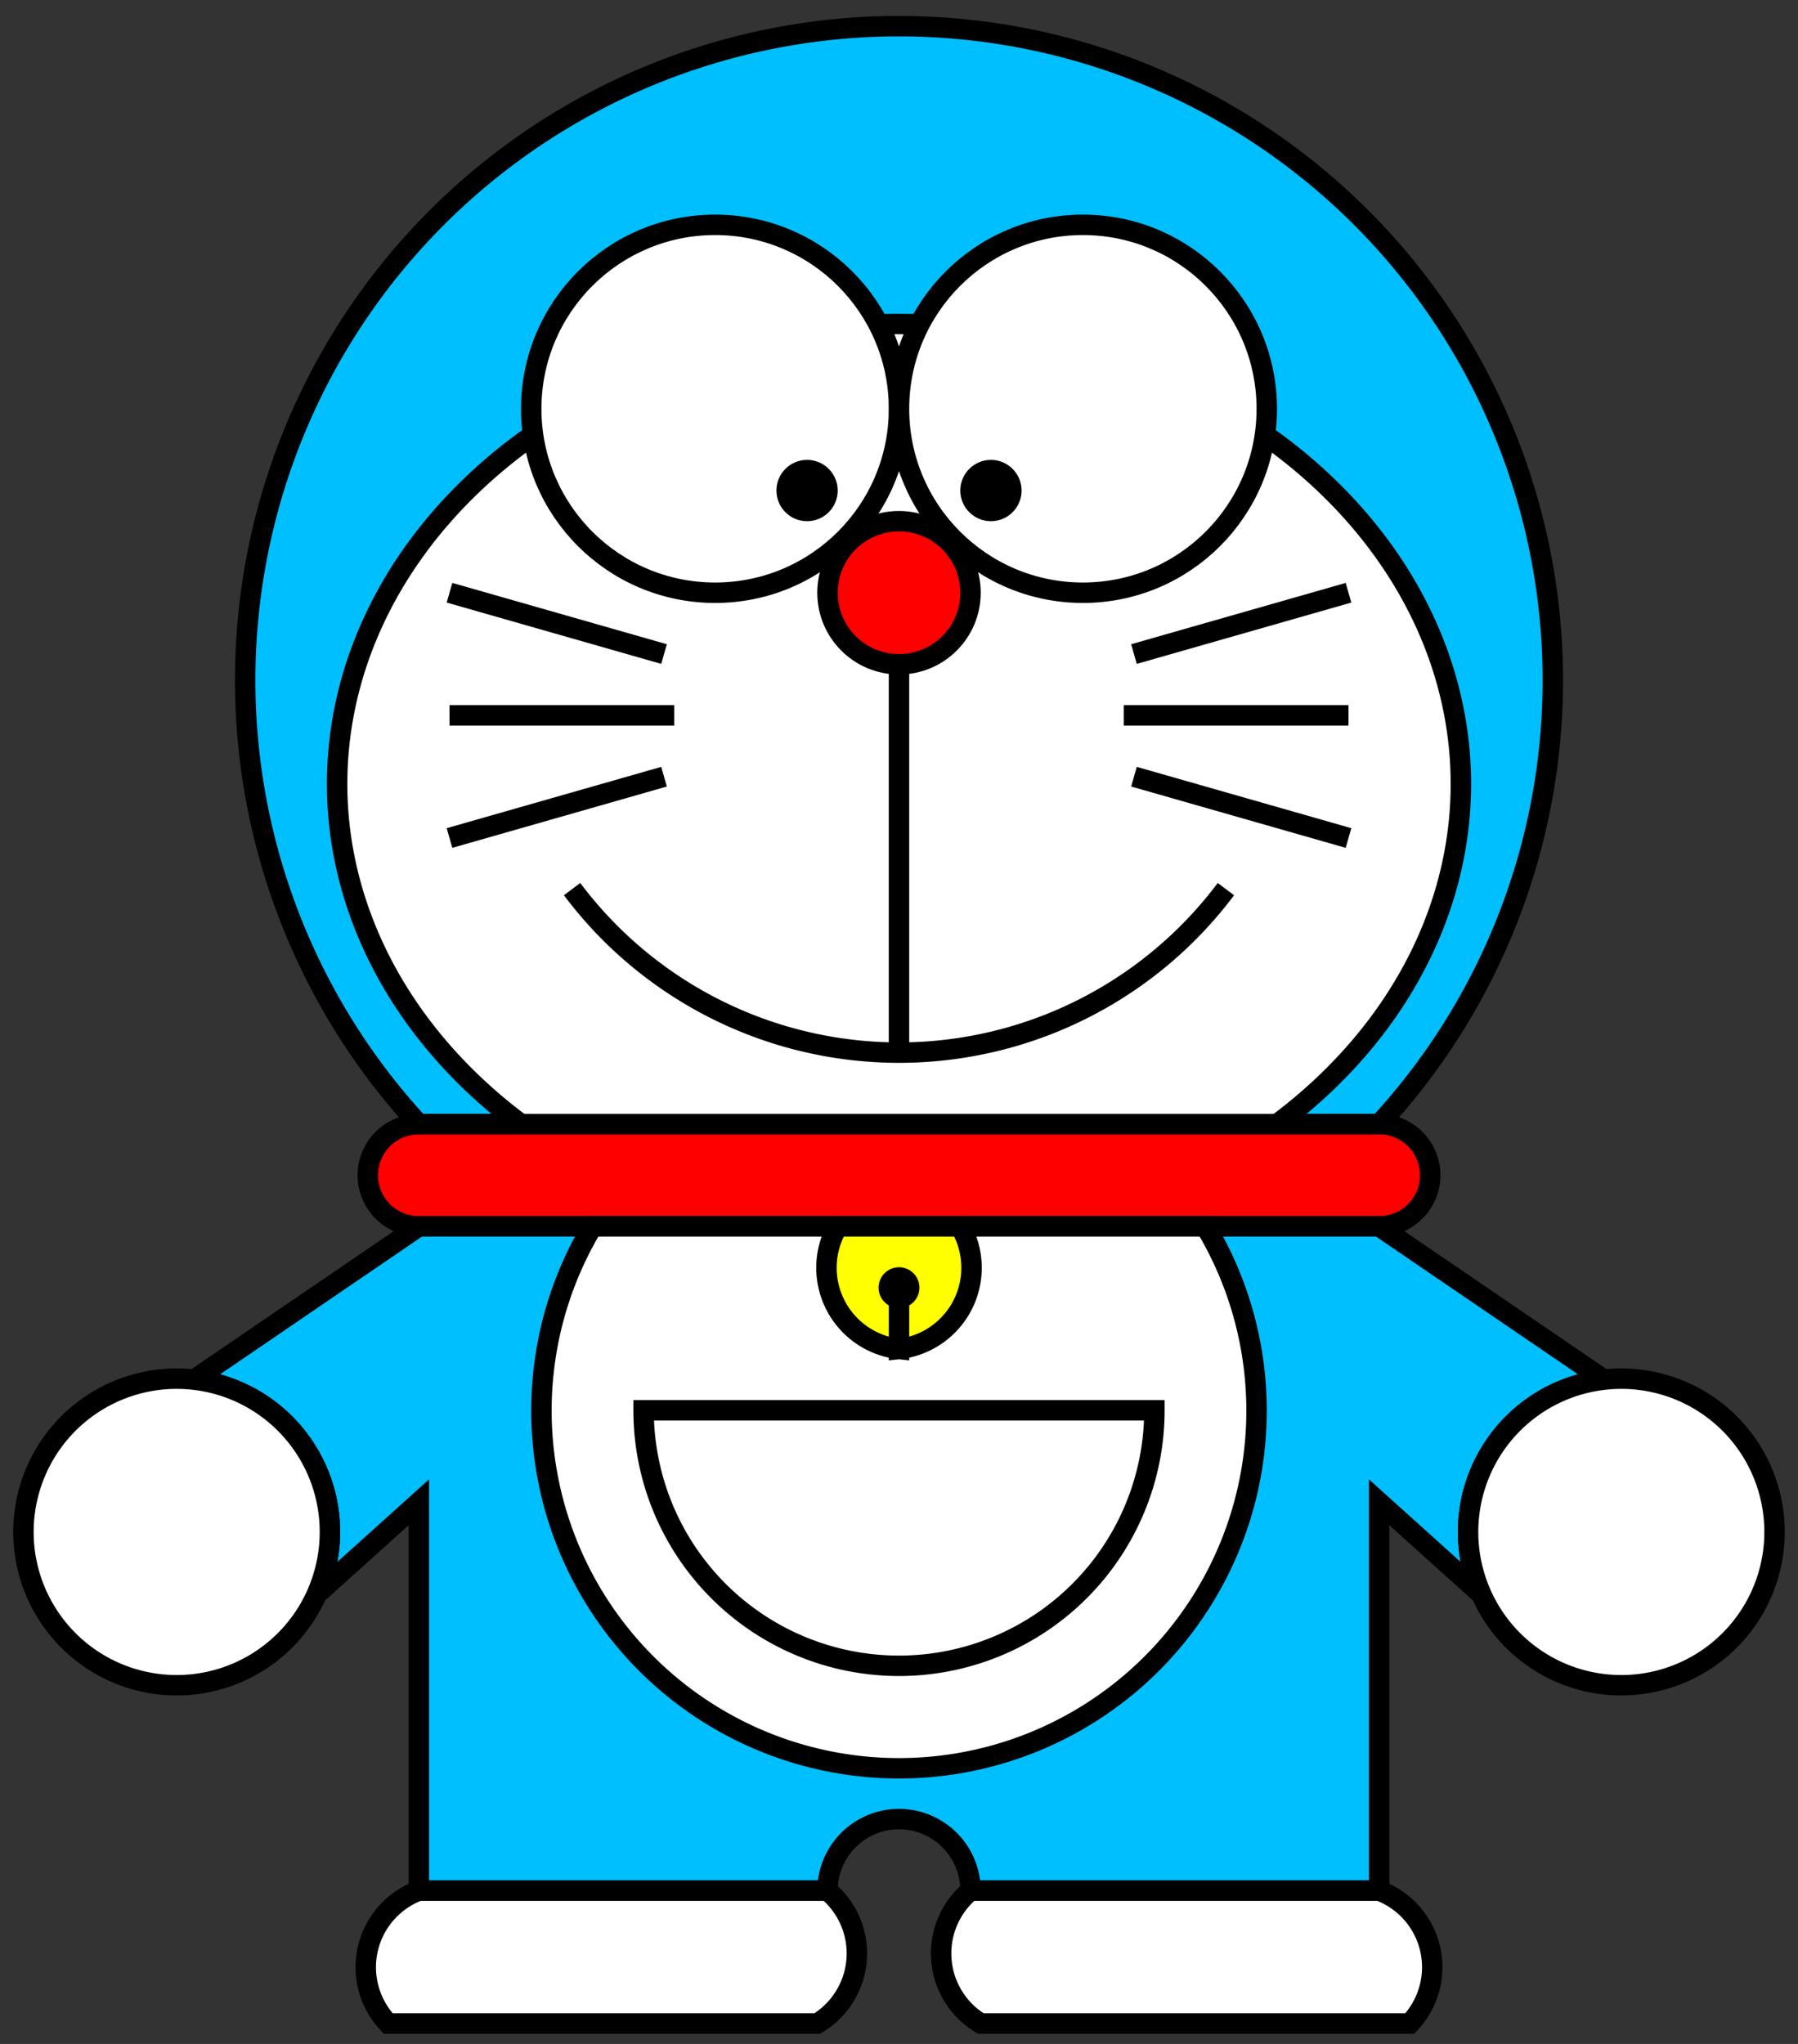 <svg
   xmlns:dc="http://purl.org/dc/elements/1.1/"
   xmlns:cc="http://creativecommons.org/ns#"
   xmlns:rdf="http://www.w3.org/1999/02/22-rdf-syntax-ns#"
   xmlns:svg="http://www.w3.org/2000/svg"
   xmlns="http://www.w3.org/2000/svg"
   xmlns:xlink="http://www.w3.org/1999/xlink"
   version="1.1"
   width="176"
   height="200" >

   <rect width="100%" height="100%" fill="#333333" stroke="none"/>

   <g transform="translate(88,58)">
    <path id="face" d="M -37 52 A 55 45 0 1 1 37 52 Z" style="fill:white;stroke:none" />
    <path id="head" d="M -37 52 A 55 45 0 1 1 37 52
                       L 47 52
                       A 64 64 0 1 0 -47 52
                       Z" style="fill:deepskyblue;stroke:black;stroke-width:2" />

    <circle id="nose" r="7" fill="red" stroke="black" stroke-width="2" />
    <ellipse id="lefteye" cx="-18" cy="-18" rx="18" ry="18" fill="white" stroke="black" stroke-width="2"/>
    <circle id="lefteye_center" r="2" cx="-9" cy="-10" fill="black" stroke="black" stroke-width="2" />
    <ellipse id="righteye" cx="18" cy="-18" rx="18" ry="18" fill="white" stroke="black" stroke-width="2"/>
    <circle id="righteye_center" r="2" cx="9" cy="-10" fill="black" stroke="black" stroke-width="2" />
    <line id="mouth_top_vert" x1="0" y1="7" x2="0" y2="45" stroke="black" stroke-width="2" />
    <path id="mouth" d="M -32,29 A 40 40 0 0 0 32 29" style="fill:none;stroke:black;stroke-width:2" />

    <path id="moustache_left_top" d="M -44 24 l 21 -6" style="stroke:black;stroke-width:2;fill:none"/>
    <path id="moustache_left_mid" d="M -44 12 l 22 0"  style="stroke:black;stroke-width:2;fill:none"/>
    <path id="moustache_left_btm" d="M -44  0 l 21 6"  style="stroke:black;stroke-width:2;fill:none"/>

    <path id="moustache_right_top" d="M 44 24 l -21 -6" style="stroke:black;stroke-width:2;fill:none"/>
    <path id="moustache_right_mid" d="M 44 12 l -22 0"  style="stroke:black;stroke-width:2;fill:none"/>
    <path id="moustache_right_btm" d="M 44  0 l -21 6"  style="stroke:black;stroke-width:2;fill:none"/>

    <path id="head_body_separator" d="M 47 52
                                      A 2 2 0 1 1 47 62
                                      L -47 62
                                      A 2 2 0 0 1 -47 52
                                      Z" style="fill:red;stroke:black;stroke-width:2" />

    <path id="body_outline" d="M -47 62 L -69 77 A 15 15 1 0 1 -57 98 L -47 89 L -47 127 L -7 127
                               A 2 2 0 1 1 7 127 L 47 127 L 47 89 L 57 98 A 15 15 1 0 1 69 77 L 47 62 Z"
                            style="fill:deepskyblue;stroke:black;stroke-width:2" />

    <path id="body_outline" d="M -30 62 A 35 35 1 1 0 30 62 Z"
                            style="fill:white;stroke:black;stroke-width:2" />

    <path id="pocket" d="M -25 80 A 25 25 1 0 0 25 80 Z"
                            style="fill:none;stroke:black;stroke-width:2" />
    <g id="ring">
      <path id="ring_outline" d="M -6 62 A 8 8 0 0 0 0 74 L 0 68 L 0 74 A 8 8 0 0 0 6 62 Z"
                              style="fill:yellow;stroke:black;stroke-width:2;" />
      <circle id="ring_center" r="2" cx="0" cy="68" style="fill:black;stroke:none" />
    </g>

    <path id="left_hand" d="M -69 77 A 15 15 1 0 1 -57 98 A 15 15 1 1 1 -69 77"
                            style="fill:white;stroke:black;stroke-width:2" />

    <path id="left_foot" d="M -8 140 A 8 8 0 0 0 -7 127 L -47 127 A 8 8 0 0 0 -50 140 Z"
                            style="fill:white;stroke:black;stroke-width:2" />

    <path id="right_hand" d="M 69 77 A 15 15 1 0 0 57 98 A 15 15 1 1 0 69 77"
                            style="fill:white;stroke:black;stroke-width:2" />

    <path id="right_foot" d="M 8 140 A 8 8 0 0 1 7 127 L 47 127 A 8 8 0 0 1 50 140 Z"
                            style="fill:white;stroke:black;stroke-width:2" />

  </g>
</svg>
